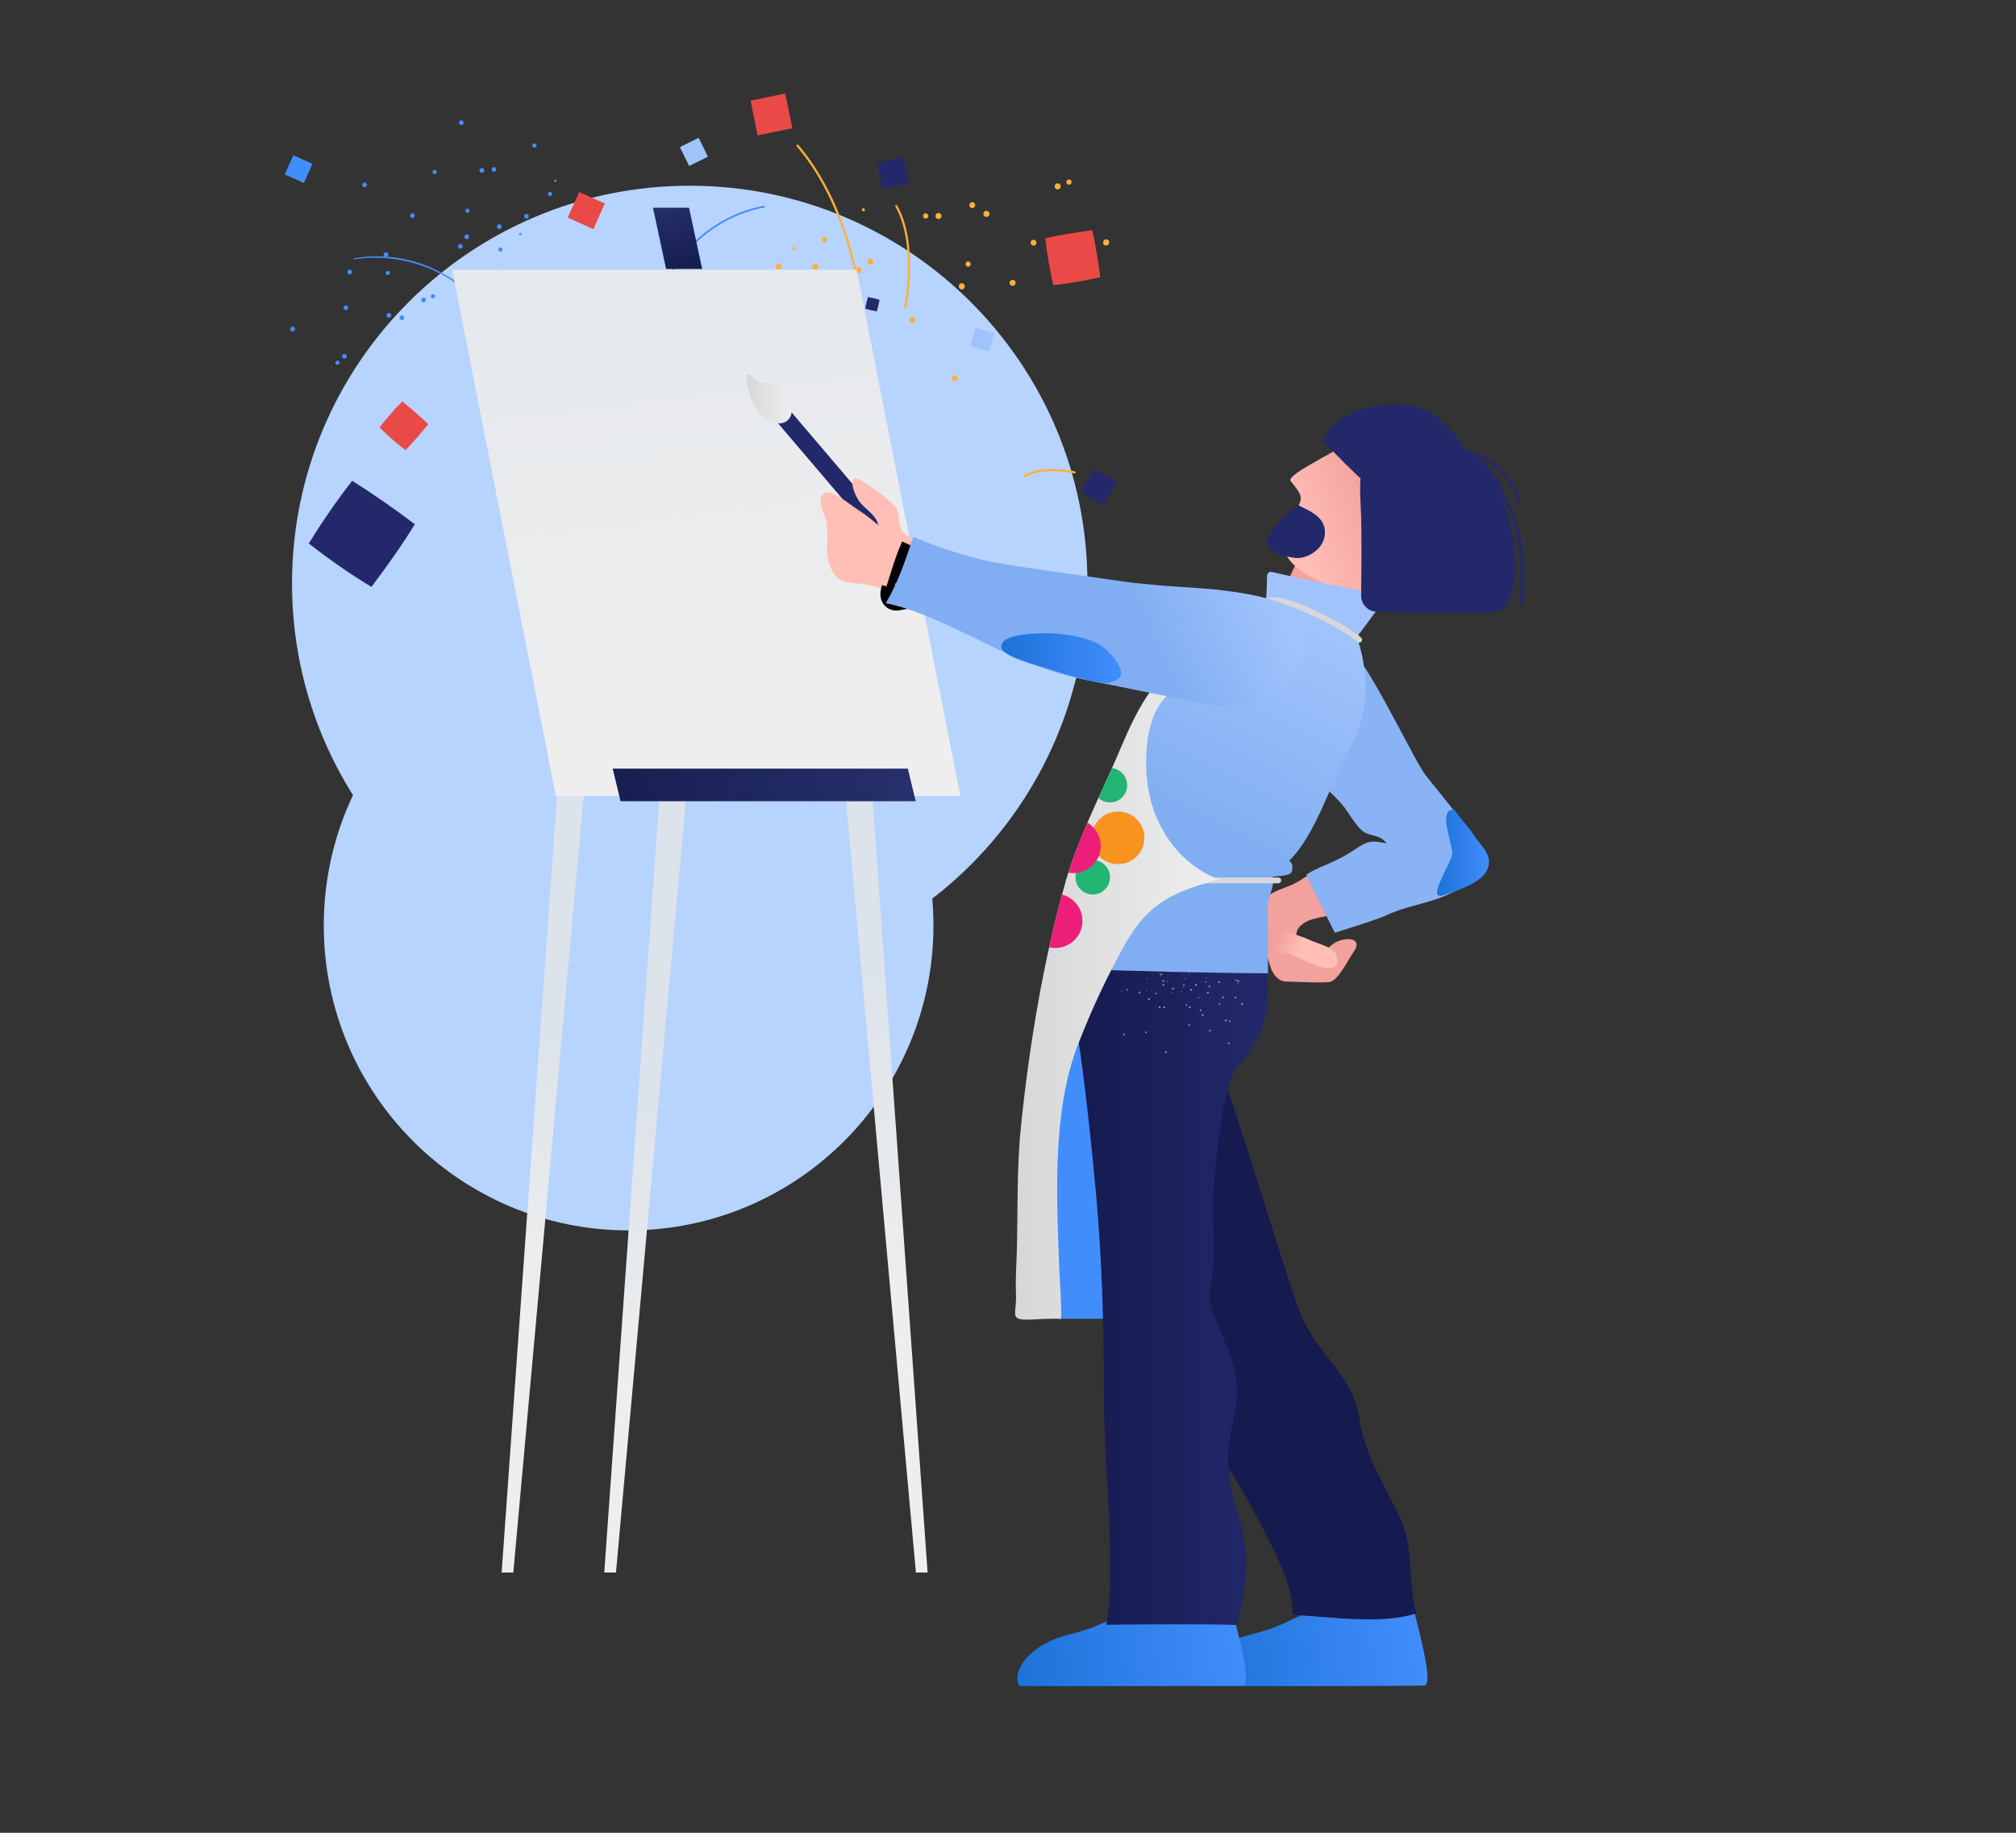 <svg fill="none" height="160" viewBox="0 0 176 160" width="176" xmlns="http://www.w3.org/2000/svg" xmlns:xlink="http://www.w3.org/1999/xlink"><rect x="0" y="0" width="176" height="160" fill="#333333" stroke="none"/><linearGradient id="a"><stop offset="0" stop-color="#eee"/><stop offset="1" stop-color="#dce3ea"/></linearGradient><linearGradient id="b" gradientUnits="userSpaceOnUse" x1="79.149" x2="76.061" xlink:href="#a" y1="114.223" y2="83.668"/><linearGradient id="c" gradientUnits="userSpaceOnUse" x1="55.178" x2="56.813" xlink:href="#a" y1="120.482" y2="96.11"/><linearGradient id="d" gradientUnits="userSpaceOnUse" x1="46.176" x2="48.065" xlink:href="#a" y1="112.561" y2="89.979"/><linearGradient id="e" gradientUnits="userSpaceOnUse" x1="63.53" x2="54.445" xlink:href="#a" y1="62.221" y2="-14.001"/><linearGradient id="f"><stop offset="0" stop-color="#28306d"/><stop offset=".51" stop-color="#1f275f"/><stop offset="1" stop-color="#171f51"/></linearGradient><linearGradient id="g" gradientUnits="userSpaceOnUse" x1="79.942" x2="53.487" xlink:href="#f" y1="68.522" y2="68.522"/><linearGradient id="h" gradientUnits="userSpaceOnUse" x1="58.375" x2="59.628" xlink:href="#f" y1="17.372" y2="22.912"/><linearGradient id="i"><stop offset="0" stop-color="#ffbeb6"/><stop offset="1" stop-color="#f2a19c"/></linearGradient><linearGradient id="j" gradientUnits="userSpaceOnUse" x1="113.682" x2="111.629" xlink:href="#i" y1="82.6" y2="81.766"/><linearGradient id="k"><stop offset="0" stop-color="#428dfc"/><stop offset="1" stop-color="#1d72d8"/></linearGradient><linearGradient id="l" gradientUnits="userSpaceOnUse" x1="124.273" x2="104.713" xlink:href="#k" y1="143.829" y2="146.962"/><linearGradient id="m" gradientUnits="userSpaceOnUse" x1="113.549" x2="120.757" xlink:href="#i" y1="47.348" y2="44.69"/><linearGradient id="n" gradientUnits="userSpaceOnUse" x1="108.421" x2="88.861" xlink:href="#k" y1="143.829" y2="146.962"/><linearGradient id="o" gradientUnits="userSpaceOnUse" x1="110.683" x2="93.633" y1="110.663" y2="110.663"><stop offset="0" stop-color="#23286b"/><stop offset="1" stop-color="#151a4f"/></linearGradient><linearGradient id="p"><stop offset="0" stop-color="#a1c3fc"/><stop offset="1" stop-color="#81aef2"/></linearGradient><linearGradient id="q" gradientUnits="userSpaceOnUse" x1="114.769" x2="105.677" xlink:href="#p" y1="54.849" y2="72.42"/><linearGradient id="r" gradientUnits="userSpaceOnUse" x1="129.996" x2="125.457" xlink:href="#k" y1="74.453" y2="74.453"/><linearGradient id="s"><stop offset="0" stop-color="#eee"/><stop offset="1" stop-color="#d6d7d8"/></linearGradient><linearGradient id="t" gradientUnits="userSpaceOnUse" x1="69.14" x2="65.172" xlink:href="#s" y1="34.799" y2="34.799"/><linearGradient id="u" gradientUnits="userSpaceOnUse" x1="106.391" x2="88.619" xlink:href="#s" y1="86.339" y2="86.339"/><linearGradient id="v" gradientUnits="userSpaceOnUse" x1="109.031" x2="98.733" xlink:href="#p" y1="47.59" y2="52.298"/><linearGradient id="w" gradientUnits="userSpaceOnUse" x1="97.867" x2="87.418" xlink:href="#k" y1="57.465" y2="57.465"/><clipPath id="x"><path d="m0 0h160v160h-160z" transform="matrix(-1 0 0 1 160 0)"/></clipPath><g clip-path="url(#x)"><path d="m60.214 85.653c-19.175 0-34.72-15.545-34.72-34.72s15.545-34.72 34.72-34.72 34.72 15.545 34.72 34.72-15.545 34.72-34.72 34.72z" fill="#b7d3ff"/><g fill="#fbb03b"><path d="m75.49 18.392c-.042.061-.127.076-.188.034-.061-.042-.076-.127-.033-.188.042-.061.127-.076.188-.034.061.042.077.127.034.188zm-11.796 7.316c.014.075-.036.148-.111.161-.068.015-.136-.029-.15-.097-.002-.005-.003-.012-.002-.018-.015-.072.031-.142.103-.158.075-.012.147.036.161.112zm5.737-4.089c.036.067.016.15-.046.194-.066.041-.153.02-.194-.046-.041-.065-.02-.153.046-.194.067-.035.15-.016.194.046zm14.13 11.239c.082.117.055.279-.062.363-.109.085-.266.066-.351-.042-.003-.004-.006-.007-.008-.011-.082-.117-.055-.279.062-.363.113-.084.275-.061.359.053zm-3.68-5.078c.082.119.052.281-.067.362-.116.081-.276.054-.358-.06-.085-.114-.061-.274.053-.359.121-.08.283-.055.372.058zm-3.691-5.083c.084.114.06.274-.054.357-.002.002-.005.003-.007.005-.109.085-.266.066-.351-.042-.003-.004-.006-.007-.008-.011-.081-.12-.055-.282.058-.372.117-.081.279-.053.363.063zm14.257-1.368c-.078.119-.238.152-.357.073-.119-.078-.152-.238-.073-.357.077-.117.233-.151.351-.077.119.079.154.239.079.361zm-5.352-3.283c-.078.119-.238.152-.357.073-.119-.078-.152-.238-.073-.357.077-.117.233-.151.351-.077.119.078.154.239.079.361zm-13.956 17.374c.03.14-.057.279-.197.311-.136.034-.273-.049-.307-.185-0-.001-0-.002-.001-.003-.04-.132.034-.27.165-.311.006-.002.012-.004.02-.006.141-.028.28.055.32.193zm-1.463-6.11c.029.141-.055.28-.193.32-.14.03-.279-.057-.311-.197-.033-.139.053-.278.191-.311.002-0.0.004-.001.005-.001.136-.034.273.049.307.184.001.003.001.004.001.005zm-1.459-6.101c.035.133-.043.269-.176.304-.004.001-.008.002-.012.003-.137.038-.279-.043-.317-.18-.001-.005-.002-.008-.004-.012-.032-.14.055-.281.195-.313.14-.033.28.055.312.195.001.002.001.003.001.004zm25.315-7.215c-.056.114-.194.162-.308.108-.114-.055-.163-.193-.107-.308.055-.115.193-.163.309-.108.114.056.162.193.107.308zm-17.687 15.441c.038.125-.028.256-.151.301-.117.041-.244-.02-.285-.137-.001-.004-.002-.006-.003-.01-.044-.12.018-.253.138-.295.002-0.0.003-.001.005-.001.119-.038.249.024.296.142zm-1.82-5.289c.039.12-.027.249-.146.289-.117.041-.244-.02-.285-.137-.001-.004-.002-.006-.003-.01-.044-.12.018-.253.137-.296.002-0.0.003-.001.005-.001.123-.035.252.033.292.155zm-1.819-5.31c.044.12-.018.253-.137.296-.002.001-.003.001-.005.001-.112.044-.239-.013-.282-.125-.003-.007-.005-.014-.007-.021-.044-.12.018-.252.137-.296.002-0.0.003-.001.005-.001.12-.035.247.029.289.146zm12.492 2.065c.081.098.07.244-.027.327-.095.084-.239.076-.323-.018-.083-.097-.077-.242.015-.332.099-.085.248-.074.336.023zm-3.715-4.198c.084.089.081.23-.008.314-.003.003-.007.006-.01.009-.095.084-.239.076-.323-.018-.083-.097-.077-.242.015-.332.097-.082.243-.07.326.026zm-16.469 11.51c-.005.121-.107.215-.228.211-.005-.001-.01 0-.014-.001-.127-.004-.227-.111-.223-.238 0-.003 0-.006.001-.008.013-.127.123-.221.251-.214.126.006.221.114.214.24-.001.003-.002.006-.002.01zm.352-5.599c-.009.128-.118.227-.247.222-.129-.011-.225-.125-.213-.254.01-.123.115-.216.238-.214.126.003.226.107.223.233 0.0.004-0.0.009-.001.013zm31.909-3.633c.092.116.078.283-.033.382-.112.097-.28.086-.377-.024-.094-.115-.079-.284.033-.381.111-.097.28-.086.377.024zm-4.237-4.889c.097.111.086.28-.025.377s-.28.086-.377-.024c-.097-.111-.086-.28.025-.377.111-.098.28-.086.377.024zm-21.563 13.685c-.015.149-.144.261-.294.253-.148-.015-.256-.149-.24-.297.015-.143.141-.249.284-.241.146.013.256.138.25.285zm.469-6.454c-.014.146-.139.256-.285.25-.148-.01-.259-.137-.249-.285.01-.148.138-.26.285-.25.146.012.257.139.249.285zm12.778 1.592c.039.141-.036.289-.173.342-.141.041-.289-.037-.334-.177-.049-.137.022-.287.16-.336.002-.001.004-.001.005-.002.142-.048.294.03.341.173 0 0-0-.001 0 0zm-2.039-6.147c.046.142-.031.295-.172.342 0 0 0 0-.001 0-.137.045-.285-.03-.329-.168-.046-.139.028-.29.167-.337.137-.048.286.025.335.162zm6.469 5.835c.048.138-.026.289-.165.338-.139.049-.289-.025-.338-.164-.046-.135.022-.282.155-.334.141-.051.296.021.347.16zm-2.281-6.028c.051.14-.021.295-.161.346-.136.048-.287-.019-.343-.152-.049-.141.02-.296.157-.355.141-.048.293.024.347.161zm-11.163 5.019c-.008.148-.134.263-.282.258-.145-.006-.26-.128-.254-.273-.001-.144.114-.262.258-.263.004-0.0.008-0.0.012.001.148 0 .267.12.266.269.001.003.001.005 0.0.008z"/><path d="m78.955 26.904c.013.013.029.022.048.026.051.011.101-.022.112-.073.012-.055 1.133-5.506-.781-8.91-.025-.045-.083-.062-.128-.036-.045.026-.062.083-.036.128 1.88 3.343.772 8.725.761 8.779-.007.033.003.064.025.086z"/><path d="m75.151 27.052c.019.019.046.03.074.028.052-.004.091-.049.087-.101-.006-.084-.659-8.51-5.615-14.331-.035-.038-.093-.044-.133-.011-.04.034-.044.093-.011.133 4.915 5.773 5.565 14.139 5.571 14.223.002.023.011.044.026.059z"/><path d="m89.339 41.645c.029.03.077.038.115.015 1.613-.938 4.31-.337 4.337-.33.051.012.101-.02.113-.071.012-.051-.02-.101-.071-.113-.113-.026-2.796-.624-4.474.351-.045.026-.06.084-.034.129.004.006.009.013.014.018z"/></g><path d="m77.068 16.47-.463-2.266 2.266-.465.463 2.266z" fill="#23286b"/><path d="m96.4 44.08-2.041-1.087 1.089-2.042 2.041 1.087z" fill="#23286b"/><path d="m66.142 11.816-.619-3.03 3.031-.622.619 3.03z" fill="#e94a47"/><path d="m54.879 107.413c-14.698 0-26.613-11.915-26.613-26.613 0-14.698 11.915-26.613 26.613-26.613 14.698 0 26.613 11.915 26.613 26.613 0 14.698-11.915 26.613-26.613 26.613z" fill="#b7d3ff"/><path d="m41.843 24.66c.013-.058.071-.093.129-.08.058.013.093.072.079.129-.013.058-.071.093-.129.08-.058-.013-.093-.071-.079-.13zm6.549-8.817c-.032-.051-.016-.12.035-.151.046-.031.108-.018.139.028.003.004.005.008.007.013.032.049.018.114-.03.146-.051.031-.119.016-.151-.035zm-3.03 4.68c-.045-.039-.055-.106-.022-.156.036-.049.106-.059.156-.022.049.036.059.107.022.156-.039.045-.106.055-.156.022zm-13.647-4.207c-.094-.063-.121-.19-.06-.286.055-.095.176-.126.27-.071.003.002.006.004.009.006.094.063.121.19.06.286-.059.095-.184.124-.279.065zm4.178 2.684c-.095-.064-.12-.192-.056-.287.062-.093.187-.12.281-.059.095.059.124.185.065.281-.066.095-.192.123-.29.065zm4.188 2.684c-.095-.06-.123-.185-.064-.28.001-.002.003-.004.004-.006.055-.095.176-.126.27-.071.003.002.006.004.009.006.094.065.122.192.065.291-.063.093-.189.12-.285.059zm-10.083 5.138c.023-.11.131-.181.241-.157.11.023.181.132.157.242-.023.108-.127.178-.235.159-.11-.024-.182-.132-.163-.244zm4.886.874c.023-.11.131-.181.241-.157.11.023.181.132.157.242-.023.108-.127.178-.235.159-.11-.023-.182-.132-.163-.244zm5.219-16.868c-.063-.095-.039-.223.055-.287.09-.065.215-.043.28.048.001.001.001.001.001.002.068.086.053.209-.031.278-.004.003-.008.006-.013.01-.096.061-.222.04-.291-.05zm2.848 4.088c-.062-.096-.04-.222.049-.292.094-.063.222-.038.286.055.064.093.042.221-.051.285-.001.001-.003.002-.003.002-.09.065-.215.043-.279-.047-.001-.002-.002-.002-.002-.003zm2.842 4.081c-.064-.088-.047-.211.041-.276.003-.002.005-.004.008-.005.09-.068.217-.049.285.041.002.003.004.005.006.008.065.094.041.223-.052.287-.094.065-.222.041-.286-.053-.001-.001-.002-.002-.002-.003zm-16.515 12.656c.008-.1.095-.175.196-.169.1.008.175.096.168.197-.007.101-.095.176-.196.169-.1-.009-.175-.096-.168-.197zm8.522-16.521c-.064-.081-.053-.198.024-.266.074-.064.185-.056.249.018.002.003.003.004.005.006.067.076.06.192-.016.258-.001.001-.002.001-.003.002-.077.062-.19.055-.259-.019zm2.872 3.378c-.064-.077-.053-.192.023-.256.074-.064.185-.056.249.018.002.003.003.004.005.006.067.076.06.192-.015.259-.001.001-.002.001-.003.002-.08.061-.195.049-.259-.03zm2.877 3.394c-.067-.076-.06-.192.015-.259.001-.001.002-.001.003-.002.07-.065.179-.06.244.011.004.004.008.009.011.014.067.076.06.192-.015.259-.001.001-.002.001-.003.002-.078.061-.19.051-.255-.024zm-9.781 2.092c-.088-.049-.122-.16-.075-.25.045-.09.154-.126.243-.08.089.048.127.157.085.249-.048.092-.161.127-.254.081zm3.948 2.024c-.088-.041-.126-.146-.085-.234.002-.003.003-.006.004-.01.045-.09.154-.125.243-.08.089.048.127.157.085.249-.048.089-.158.122-.247.075zm8.767-13.266c-.031-.091.016-.19.106-.222.004-.001.007-.003.01-.003.095-.034.199.016.233.112.001.002.002.004.002.006.027.097-.027.199-.122.231-.094.031-.196-.021-.227-.115-0-.003-.001-.005-.002-.008zm1.366 4.235c-.031-.097.021-.202.117-.235.098-.029.202.027.231.126.028.094-.022.193-.113.227-.093.034-.197-.014-.231-.107-.001-.003-.002-.007-.003-.01zm-22.401 11.921c-.101-.059-.139-.186-.086-.291.054-.104.181-.145.284-.091.102.058.141.187.086.291-.054.103-.181.144-.284.091zm4.533 2.383c-.104-.054-.144-.182-.091-.286s.181-.144.284-.091c.104.054.144.182.091.286-.054.104-.181.144-.284.091zm11.88-16.347c-.032-.115.03-.234.143-.272.114-.032.231.036.262.15.03.11-.031.225-.139.26-.111.032-.228-.028-.266-.138zm1.528 4.901c-.033-.112.028-.229.137-.267.112-.035.231.026.266.138.035.112-.026.232-.137.267-.111.033-.229-.028-.266-.138zm-9.854 2.524c-.07-.093-.057-.224.028-.303.092-.071.223-.056.296.034.075.087.067.219-.02.295-.001.001-.003.002-.004.003-.09.076-.224.063-.301-.029 0 0 0.0.001 0 0zm3.282 3.948c-.075-.092-.063-.227.027-.302 0 0 0 0 .001-0.0.087-.073.218-.06.29.028.074.089.063.222-.025.297-.087.075-.218.064-.293-.022zm-6.447-2.435c-.075-.088-.065-.221.023-.297.088-.076.22-.065.296.023.073.086.066.215-.017.292-.089.079-.224.07-.302-.018zm3.425 3.79c-.078-.089-.07-.224.018-.302.086-.075.216-.069.296.013.077.09.071.225-.012.307-.09.076-.222.068-.302-.018zm6.749-6.938c-.037-.112.022-.233.132-.272.109-.038.228.019.266.128.043.106-.008.226-.113.269-.003.001-.005.002-.009.003-.109.043-.231-.011-.274-.121-.001-.002-.002-.004-.003-.006z" fill="#428dfc"/><path d="m27.277 14.304-1.667-.754-.748 1.673 1.667.754z" fill="#428dfc"/><path d="m60.996 12.034-1.64.808.807 1.648 1.64-.808z" fill="#a1c3fc"/><path d="m52.799 17.766-2.229-1.008-1.001 2.238 2.229 1.008z" fill="#e94a47"/><path d="m58.221 24.643c.024-.004.045-.018.057-.042 1.58-3.345 4.815-5.831 8.443-6.488.041-.007.067-.046.06-.087-.007-.041-.05-.066-.087-.06-3.675.666-6.951 3.184-8.551 6.571-.018.037-.002.082.035.1.014.006.029.008.043.006z" fill="#428dfc"/><path d="m59.467 31.711c.015-.002.029-.009.04-.019 2.037-1.931 5.188-2.618 7.842-1.709.039.013.081-.007.095-.047.013-.039-.008-.082-.046-.095-2.705-.926-5.916-.226-7.992 1.742-.03.028-.031.076-.003.106.017.019.042.026.065.023z" fill="#428dfc"/><path d="m40.574 25.352c.017-.003.034-.011.046-.025.027-.031.023-.079-.008-.105-2.638-2.277-6.257-3.28-9.681-2.678-.04.007-.072.016-.065.057.007.04.04.037.08.031.001-0.0.001-0.0.002-0 3.393-.501 6.958.426 9.563 2.674.017.015.043.05.064.047z" fill="#428dfc"/><path d="m73.863 69.946 6.096 67.334h1.022l-4.79-67.334z" fill="url(#b)"/><path d="m52.753 137.28h1.022l6.096-67.334h-2.327z" fill="url(#c)"/><path d="m43.794 137.28h1.019l6.144-67.811-2.336.014z" fill="url(#d)"/><path d="m48.525 69.481h35.315l-9.058-45.938h-35.315z" fill="url(#e)"/><path d="m54.175 69.945h25.767l-.687-2.846h-25.767z" fill="url(#g)"/><path d="m58.151 23.479h3.149l-1.145-5.346h-3.15z" fill="url(#h)"/><path d="m115.58 75.95c-.591-.21-2.155 1.041-2.795 1.297-.934.373-2.121.725-2.723 1.553-.779 1.072-.269 2.076.155 3.191.39 1.024.35 1.421.708 2.449.217.622.666 1.241 1.346 1.246.482.004 3.467.162 3.887.022.741-.247 1.531-1.909 2-2.577.927-1.321-.723-1.349-1.602-.841-.567.328-1.07 1.039-1.651 1.238-.569.194-.881.024-1.483-.007-.149-.598-.306-1.421-.238-2.043.074-.667.871-1.092 1.484-1.254 1.306-.345 2.702-.468 4.031-.648-.249-.662-1.341-1.362-1.807-1.915-.509-.605-.93-1.297-1.473-1.888.079.151.094.02.161.176z" fill="#f2a19c"/><path d="m111.903 80.55c.358 1.009 1.525 1.06 2.345 1.464.859.424 2.261.638 2.457 1.484.369 1.599-1.448.91-2.091.667-.882-.334-1.681-.872-2.604-.989-.791-.101-1.365-.592-1.37-1.404-.004-.599.568-1.135 1.263-1.221z" fill="url(#j)"/><path d="m123.475 140.731c.51 2.063 1.635 6.222.9 6.414-1.713.061-16.324.061-19.513.048-.3-.481-.231-.9-.063-1.372.456-1.279 2.007-2.332 3.3-2.792 1.292-.46 2.113-.537 3.376-1.053 1.442-.59 2.319-1.213 3.91-1.452.643-.097 2.216-.066 2.886-.035 1.735.081 3.469.162 5.204.242z" fill="url(#l)"/><path d="m77.87 48.218c.174 0 .349-.059.491-.181.319-.271.358-.75.086-1.069l-9.613-11.288c-.272-.319-.751-.357-1.07-.086-.319.271-.358.75-.086 1.069l9.613 11.288c.15.176.364.267.579.267z" fill="#23286b"/><path d="m80.736 47.628c-.533-.418-1.675-.74-2.011-1.343-.347-.623-.15-1.279-.434-1.858-.28-.57-3.404-2.968-3.735-2.634-.409.413.192 1.609.449 1.96.508.694 1.317 1.083 1.6 1.853.301.82.004 1.232.671 1.931.71.745 1.831 1.56 2.702 2.111.123.078.293.315.403.415.157-.535.754-2.121.356-2.434z" fill="#ffbeb6"/><path d="m75.056 44.611c-.501-.311-2.258-1.748-2.876-1.616-1.088.233-.224 1.819-.09 2.334.377 1.447-.182 2.717.382 4.127.691 1.728 1.757 1.278 3.393 1.619.862.179 2.206.691 2.966 1.167.87.546 1.531 1.245 2.505 1.674-.243-1.56.491-2.975 1.056-4.437-.648-.427-1.497-.629-2.213-.985-.464-.231-.965-.651-1.423-.747-.005.092-2.164-2.182-3.7-3.136z" fill="#ffbeb6"/><path d="m120.637 49.837c-.401 1.991-2.684 3.618-3.268 5.565-1.272.115-4.934-.201-5.395-1.43-.271-.722.133-1.934.294-2.606.343-1.435 1.395-2.856 1.649-4.215.793.516 2.075.571 2.994.842.543.16.69.322 1.165.594.666.382 1.877 1.032 2.561 1.25z" fill="#f2a19c"/><path d="m128.744 43.275c-1.049-1.823-5.296-8.391-8.6-6.082-2.72 1.901-7.926 4.194-7.465 4.804 1.187 1.457 1.072 1.455.234 3.012-.671 1.248-1.319 2.238-.572 3.527 1.058 1.825 4.36 2.949 6.32 3.358 5.062 1.056 9.908-2.519 10.122-7.75-.127-.19.213-.951-.039-.87z" fill="url(#m)"/><path d="m113.33 44.1c.956.495 2.448.996 2.336 2.542-.096 1.321-1.606 2.207-2.636 2.062-4.205-.589-2.004-2.752.3-4.604z" fill="#23286b"/><path d="m126.446 37.62c-1.739-3.561-9.402-2.85-10.95.835 2.638 2.919 4.949 4.747 8.3 7.983.611-1.247 3.022-8.618 2.65-8.818z" fill="#23286b"/><path d="m132.82 52.763c.069 0 .125-.056.126-.125.003-.268.015-.563.027-.882.095-2.469.239-6.199-2.622-10.449-.676-1.004-2.181-2.174-3.184-2.238-.069-.003-.13.048-.135.118-.004.07.049.13.118.134.837.053 2.291 1.087 2.991 2.127 2.816 4.181 2.673 7.862 2.579 10.298-.012.322-.023.619-.027.889-.001.07.055.127.125.128z" fill="#23286b"/><path d="m132.604 43.931c.005 0 .01-0.0.015-.001.069-.008.119-.071.111-.141-.152-1.257-1.583-2.797-2.318-3.436-1.042-.904-2.252-1.029-3.404-1.029-.07 0-.127.057-.127.126 0 .07.057.126.127.126 1.103 0 2.259.117 3.238.967.71.617 2.09 2.095 2.232 3.276.008.064.062.111.126.111z" fill="#23286b"/><path d="m107.623 140.731c.511 2.063 1.636 6.222.9 6.414-1.712.061-16.323.061-19.512.048-.3-.481-.231-.9-.064-1.372.456-1.279 2.007-2.332 3.3-2.792 1.292-.46 2.113-.537 3.376-1.053 1.442-.59 2.32-1.213 3.91-1.452.643-.097 2.216-.066 2.885-.035 1.735.081 3.47.162 5.204.242z" fill="url(#n)"/><path d="m90.99 88.618h10.26v26.507h-10.26z" fill="#428dfc"/><path d="m106.278 93.112c.589-.216 6.229 19.459 7.479 22.099 1.516 3.202 4.32 4.896 4.913 8.603.552 3.446 2.116 5.595 3.573 8.708 1.249 2.669.601 5.557 1.398 8.319-2.918 1.002-7.569.3-10.791.137.141-2.703-1.967-6.251-3.167-8.633-1.605-3.186-3.738-6.06-5.695-9.047-1.07-1.632-2.754-3.228-3.552-4.914-.893-1.888-.884-4.662-1.048-6.72-.219-2.74.115-5.48-.049-8.253-.144-2.435-.669-4.921-1.012-7.339-.3-2.113-1.817-6.08.265-7.171 2.049-1.073 6.053-.654 8.327-.534-.401 1.565-.68 3-.668 4.621-.222.047.023.442.027.124z" fill="#151a4f"/><path d="m94.955 79.504c-1.849 2.325-1.349 7.635-.924 10.466.692 4.612 1.206 9.419 1.641 14.099.528 5.69.698 11.577.698 17.315 0 5.161.565 10.307.539 15.384-.007 1.378-.023 3.764-.34 5.069 1.961-.026 9.509-.078 11.45.025.805-3.319 1.169-6.069.154-9.34-.994-3.205-1.282-5.326-.477-8.66.93-3.852-.431-5.747-1.774-9.181-.605-1.546-.149-2.521.004-4.069.196-1.981-.11-4.024-.004-6.013.161-3.013.784-9.713 1.965-11.229 1.119-1.438 2.641-3.087 2.782-6.234.043-.962.014-4.949-.59-5.812-.834-1.193-4.381 1.117-5.621 1.017-2.783-.223-6.717-3.611-9.361-2.703-.206.097-.213-.295-.143-.134z" fill="url(#o)"/><path d="m117.501 56.557c1.127-.456 5.895 9.743 6.932 11.087 1.331 1.726 4.763 5.601 5.273 7.641.272 1.088-1.797 2.176-3.642 2.959-1.49.632-3.455.912-4.928 1.615-.958.457-4.603 1.564-4.603 1.564s-2.19-4.295-2.489-5.07c1.095-.714 2.265-.964 3.696-1.851 1.552-.962 1.578-1.236 3.317-.876-.632-.844-1.427-.561-2.078-1.064-.661-.51-1.216-1.613-1.765-2.271-1.161-1.392-2.654-2.343-3.887-3.712-3.609-4.004.088-7.614 2.234-9.349-.159-.308 1.012-.421 1.94-.674z" fill="#89b3f4"/><path d="m121.118 51.952c-2.326-.372-6.091-1.103-10.079-2.02-.212-.049-.417.111-.421.329-.018.883-.032 1.374-.094 2.123-.036.443-.672.682-1.245.914-1.804.733-3.45 1.398-4.909 2.981-2.667 2.894-4.593 4.504-6.012 8.203-1.175 3.063-1.758 6.265-2.689 9.367-.517 1.724-.938 3.432-1.376 5.165-.263 1.041-1.303 3.602-.973 4.568.012.036-.107.973-.111.988 5.909.208 12.15.376 17.485.395.003-1.472.019-4.718-.023-5.495-.07-1.302.676-1.875.401-2.913.595-.149 1.665.004 1.738-.601.04-.335.057-.581-.26-.816 2.314-2.261 3.61-6.772 5.177-9.603.829-1.496 1.358-3.016 1.464-4.757.103-1.678-.192-3.828-.762-5.149.674-.843 2.903-3.923 2.688-3.679z" fill="url(#q)"/><path d="m79.84 47.765c-.613 1.359-1.031 2.904-1.493 4.347-.311.058-.382-.159-.213-.653" stroke="#000" stroke-miterlimit="10" stroke-width="2.37"/><path d="m98.898 58.846c-.776-1.517-1.671-3.537-3.188-4.375-1.73 1.164-5.864.781-6.766 2.102" stroke="#000" stroke-miterlimit="10" stroke-width="2.37"/><path d="m104.452 56.472.141-.079c.743-.417 1.453-.978 2.14-1.519 1.417-1.118 2.883-2.273 4.694-2.211 1.484.052 6.256 2.516 7.05 3.36.095.102.255.107.357.011.102-.096.107-.256.011-.357-.853-.908-5.791-3.462-7.4-3.519-1.999-.07-3.537 1.144-5.026 2.319-.53.418-1.038.819-1.56 1.162-.072-.068-.181-.089-.277-.046-.191.086-.413.213-.436.438-.008.077.004.224.175.347z" fill="#d6d7d8"/><path d="m126.057 37.043c1.052.65 1.853 2.402 1.853 2.402s1.2.834 1.503 1.051c1.616 1.154 2.064 3.916 2.541 5.818.361 1.436.506 3.951.024 5.443-.552 1.713-.865 1.624-2.525 1.729-1.989.125-6.882-.009-9.277-.086-.757-.025-1.354-.649-1.345-1.406.022-1.837.05-5.091-.002-6.921-.068-2.418-.557-5.224 1.779-6.568.903-.52 1.809-1.145 2.843-1.261.686-.076 2.689-.247 2.606-.2z" fill="#23286b"/><path d="m126.985 70.715c-1.577-.303-.093 3.184-.205 3.869-.137.834-2.261 4.019-.83 3.584 1.761-.535 3.273-1.212 3.758-2.013.833-1.378-.334-2.157-1.054-3.275-.465-.721-1.116-1.349-1.669-2.165z" fill="url(#r)"/><path d="m104.684 77.112h6.915c.139 0 .253-.113.253-.253s-.114-.253-.253-.253h-6.915c-.14 0-.253.113-.253.253s.113.253.253.253z" fill="#d6d7d8"/><path d="m66.122 35.84c-.772-1.002-1.577-4.448-.211-2.725.513.647 1.812-.1 2.583.901s.866 2.222.211 2.725c-.655.504-1.812.1-2.583-.901z" fill="url(#t)"/><path d="m102.284 86.69c-.022.009-.047-.003-.055-.024-.008-.022.003-.046.024-.055.022-.009.046.003.055.024.008.022-.003.046-.024.055zm-.367-.967c-.023.008-.047-.003-.058-.025-.007-.022.005-.046.027-.054.02-.009.044-.001.053.019.001.001.002.003.002.005.008.022-.002.046-.024.055zm-3.963.814c-.009.022-.035.032-.057.022-.02-.008-.03-.031-.022-.051.001-.002.001-.004.003-.005.009-.021.033-.032.054-.023.022.01.032.035.022.057zm5.872-1.473c-.016.016-.042.015-.058-.001-.016-.017-.015-.043.001-.059.017-.016.043-.015.059.001.016.015.016.04.002.056-.002.001-.002.002-.004.003zm-3.674 1.409c-.002.024-.022.042-.045.042-.024-.001-.043-.021-.042-.046 0-.024.021-.043.045-.042.024.003.042.022.042.046zm.031-1.034c-.001.023-.022.041-.045.039-.023.001-.042-.016-.043-.039 0-.001 0-.002 0-.004.002-.024.022-.042.046-.042.023.002.041.022.042.045zm7.727 1.692c-.03.033-.081.035-.114.006 0-.001-.001-.001-.002-.002-.032-.03-.034-.08-.004-.112v-0c.03-.033.08-.035.113-.006.001.001.002.001.002.002.033.029.035.08.005.112zm-1.437-1.334c-.03.033-.082.035-.115.005-.034-.031-.036-.082-.005-.116 0 0 0-.001.001-.001.03-.032.08-.034.112-.005v0c.033.032.036.082.007.117zm-4.607 6.055c.001.045-.034.082-.079.084-.043.003-.08-.029-.083-.072 0-.002-.001-.003-.001-.004 0-.045.035-.082.079-.084.045-.002.082.032.084.076zm-.148-3.922c.002.044-.032.081-.076.083 0 0-.002 0-.003 0-.043.003-.08-.029-.083-.072 0-.002-.001-.003-.001-.004 0-.045.035-.083.08-.087.045-0.0.082.035.083.08zm-.072-1.96c.001.045-.035.082-.079.084-.045.002-.083-.034-.084-.079-.002-.044.032-.082.076-.084.045-.003.084.031.087.076zm4.007 4.086c-.041.017-.088-.002-.105-.043-.017-.041.002-.088.043-.105.04-.017.087.001.104.041.018.041-.001.089-.042.107zm-.817-1.784c-.041.018-.088-.002-.106-.043-.017-.041.002-.088.043-.105.041-.017.087.001.105.041.017.041-.002.088-.042.107zm-.819-1.782c-.042.018-.09-.002-.108-.044-.017-.04 0-.087.04-.106.041-.02.09-.003.11.038s.003.09-.038.11c-.001.001-.003.002-.004.002zm-5.817 3.865c-.016.042-.063.063-.105.046-.041-.015-.062-.06-.048-.101 0 0 0-.001 0-.001.012-.041.056-.064.097-.052.002.001.004.001.006.002.041.017.062.063.05.106zm1.361-3.68c-.014.04-.058.062-.099.049-.001-0-.002-.001-.004-.002-.042-.014-.065-.06-.051-.102.001-.002.001-.003.001-.004.016-.042.063-.063.105-.047.042.016.063.063.047.105 0 .001-0.0.001-0.0.001zm7.818 2.533c-.034.02-.078.008-.098-.026s-.009-.078.025-.099c.035-.021.079-.009.099.026.02.034.009.078-.026.099zm-.878-1.515c-.035.02-.079.008-.099-.026-.021-.034-.011-.078.023-.1.033-.021.078-.011.099.023.001.001.002.003.002.004.021.033.01.077-.023.097 0 .001-.001.001-.002.002zm-.848-1.557c-.004.018-.015.033-.031.042-.035.02-.079.008-.099-.026-.021-.035-.009-.08.026-.101v-0c.021-.012.047-.013.069-.003l.003.001c.012.005.022.015.027.028.012.018.014.041.005.06zm-5.541 4.004c-.012.039-.052.061-.092.052-.037-.01-.059-.048-.05-.085 0-.001.001-.002.001-.003.009-.039.048-.062.087-.053 0 0 .001 0.0.001 0.0.038.011.061.05.053.089zm.896-3.386c-.009.039-.048.062-.087.053 0 0-.001-0-.002-.001-.036-.008-.059-.045-.051-.081 0-.002.001-.004.002-.006.009-.039.048-.062.087-.053.001 0.0.001 0.0.002.001.037.012.059.05.049.088zm.449-1.69c-.011.039-.052.061-.091.049-.037-.011-.059-.05-.049-.088.011-.038.049-.061.088-.053.039.012.062.052.052.092zm2.432 4.401c.004.04-.024.075-.064.08-.039.005-.075-.022-.08-.061-.005-.04.022-.076.061-.084.04-.004.078.024.083.065zm-.234-1.737c.006.038-.019.074-.057.08-.001 0-.003 0-.004.001-.039.005-.075-.022-.08-.061-.005-.04.022-.076.061-.084.039-.004.075.024.08.064zm-.232-1.736c.005.039-.023.075-.062.08-.038.005-.074-.022-.08-.06-.005-.039.021-.076.061-.082.039-.006.075.021.081.06zm-4.975.466c-.025.032-.07.038-.103.015-.031-.025-.036-.071-.011-.103.024-.03.068-.036.099-.014.032.023.04.067.017.099-.001.001-.002.003-.003.003zm4.855-.231c-.001.023-.022.041-.045.039-.023-.001-.041-.022-.039-.045.001-.023.021-.041.045-.039.023.001.041.022.039.045zm.071-1.031c-.003.024-.024.041-.048.039-.023-.001-.041-.022-.039-.045 0-.022.019-.04.042-.039.001 0 .002 0 .003 0.0.024.001.043.021.042.044zm1.96.24c-.022.006-.045-.006-.054-.027-.008-.021.003-.046.025-.054.001-.001.002-.001.002-.001.021-.008.045.002.053.023.001.002.001.003.002.004.006.022-.006.047-.028.054zm-3.92-.257c-.01.021-.036.03-.057.02-.021-.01-.029-.035-.019-.057.008-.021.031-.03.051-.022.002.001.004.002.005.003.021.009.03.034.02.055zm6.696.735c-.022.013-.051.006-.064-.016 0-0 0-.001 0-.001-.015-.022-.008-.051.014-.066.001-.001.002-.001.003-.002.022-.013.051-.006.064.016 0 0.0.001.001.001.001.013.024.005.053-.018.068zm-4.888.682c-.005.025-.029.04-.053.035-.002-0-.004-.001-.006-.002-.025-.007-.04-.033-.034-.059.008-.025.033-.041.06-.037.026.008.041.035.033.062 0-.001 0-.001 0 0zm.293-1.143c-.007.026-.035.041-.061.034-.026-.007-.041-.033-.034-.059.008-.025.033-.041.059-.037.026.008.042.035.036.062zm2.138.682c-.006.004-.013.007-.019.008-.026.004-.051-.014-.055-.04 0-.001 0-.001 0-.002-.003-.026.013-.05.039-.055l.003.001c.026-.004.05.014.054.04v.002c.003.019-.006.037-.022.046zm-4.367-1.087c-.016.021-.046.026-.068.01 0-.001-.001-.001-.001-.001-.021-.016-.025-.045-.009-.067.014-.021.042-.028.064-.014.001.001.002.001.003.002.022.016.027.047.011.07zm6.069 6.02c.003.046-.029.087-.075.093-.046.006-.088-.026-.094-.072-.004-.046.029-.088.075-.093.046-.006.088.026.094.072zm-.25-2.008c.006.046-.026.087-.072.094-.045.006-.087-.026-.093-.072-.006-.046.026-.087.071-.094.046-.006.088.026.094.072zm-.247-2.007c.004.046-.029.088-.075.093-.046.004-.086-.03-.09-.075-.004-.045.03-.086.075-.09.044-.005.085.028.09.072zm-6.479.213c-.029.036-.081.043-.118.015-.037-.028-.043-.081-.015-.117.028-.037.081-.043.117-.015.036.029.043.08.016.117zm1.242-1.595c-.029.036-.081.043-.118.015-.036-.03-.042-.083-.014-.12.03-.036.083-.04.119-.011.034.029.039.08.013.116zm2.333 2.281c-.012.045-.059.071-.104.059-.043-.012-.068-.058-.056-.101.011-.044.057-.071.101-.06s.071.056.059.101zm.538-1.949c-.011.044-.056.07-.1.06 0 0-.001-0-.001-.001-.045-.011-.073-.057-.062-.102.011-.045.057-.073.102-.062s.073.057.062.102c0 .001 0 .002-.001.003zm.582 2.628c-.011.045-.057.073-.102.062-.044-.011-.071-.055-.062-.099.012-.045.056-.073.102-.065.045.012.072.057.062.102zm.455-1.963c-.011.045-.057.073-.102.062-.044-.01-.073-.055-.062-.099.01-.044.054-.073.099-.063.044.011.073.054.065.1zm2.983.952c.007.045-.024.087-.069.094 0 0 0 0 0 0-.046.008-.089-.021-.097-.067-.007-.046.024-.089.069-.097.046-.006.088.025.097.07zm-.332-1.989c.008.045-.022.088-.067.097-.045.009-.088-.022-.097-.067 0-.001 0-.001 0-.002-.006-.045.024-.088.07-.097.044-.007.086.024.094.069-.001.001-.001.001 0 .001zm-6.873 2.361c-.027.037-.08.045-.117.018-.037-.027-.046-.078-.019-.115.025-.038.075-.048.113-.024.001.001.002.001.003.002.038.026.048.078.022.116 0 .001-.001.002-.002.002zm1.171-1.64c-.028.037-.081.045-.118.018-.037-.027-.045-.078-.018-.115.024-.038.075-.048.112-.024.001.001.002.001.003.002.039.026.048.078.022.116 0 .001-.001.002-.001.002zm2.212.763c-.015.031-.053.045-.084.03-.031-.015-.044-.051-.031-.082.013-.03.048-.045.079-.033.002.001.004.002.006.003.03.015.043.051.03.082zm.642-1.374c-.015.032-.053.045-.085.03-.031-.015-.044-.053-.029-.085.014-.031.051-.045.082-.031.001 0.0.002.001.002.001.031.016.044.053.03.085zm2.58 1.327c-.003.034-.032.061-.066.059-.034-.004-.06-.032-.06-.066.002-.034.031-.061.066-.059.034.001.06.028.06.061zm.069-1.519c-.002.035-.031.062-.066.062-.035-.002-.061-.031-.06-.065 0 0 0 0 0-.001.001-.034.028-.06.061-.06 0 0 .002 0.0.003 0.0.034 0.0.062.028.062.063.001 0 0 .001 0 .001z" fill="#fff" opacity=".51"/><path d="m101.856 60.771c-2.034 1.907-2.051 6.328-1.46 8.837.744 3.155 2.866 5.973 5.995 7.154-3.764 1.079-6.03 1.9-8.113 5.57-1.593 2.808-2.98 5.803-4.162 8.841-2.279 5.857-1.877 13.363-1.636 19.622.062 1.624.212 2.891.154 4.35-.623-.095-2.2.051-2.898.059-1.637.018-.972-.497-1.038-2.176-.054-1.384.025-2.201.067-3.656.103-3.587-.011-7.325.354-10.918.722-7.104 1.966-14.639 3.892-21.423.948-3.34 2.653-6.827 4.113-10.079 1.427-3.179 2.625-6.921 6.125-9.475-.42 1.138-.536 2.491-1.393 3.295z" fill="url(#u)"/><path d="m111.409 52.462c3.711 1.254 3.334 4.553.847 7.239-2.363 2.554-5.75 2.075-8.81 1.418-2.946-.633-5.899-1.203-8.845-1.802-3.616-.736-6.509-2.153-9.911-3.805-2.351-1.141-4.876-2.35-7.364-2.858 1.098-1.787 1.764-3.912 2.402-5.783 2.46 1.05 5.544 2.009 8.15 2.421 1.311.207 10.675 1.553 10.968 1.581 1.381.133 2.664.268 4.069.353 2.803.17 5.475.378 8.164 1.139.068.043.199.095.329.095z" fill="url(#v)"/><path d="m97.61 75.439c-1.27 0-2.3-1.029-2.3-2.297 0-1.269 1.03-2.297 2.3-2.297s2.3 1.029 2.3 2.297c0 1.269-1.03 2.297-2.3 2.297z" fill="#f7931e"/><path d="m95.399 78.09c-.831 0-1.504-.672-1.504-1.502s.673-1.502 1.504-1.502c.83 0 1.504.673 1.504 1.502s-.673 1.502-1.504 1.502z" fill="#22b573"/><path d="m97.01 59.506c2.12-.363-.255-2.834-1.096-3.285-1.164-.625-3.002-.906-4.305-.935-.715-.016-4.392-.047-4.182 1.272.127.795 3.434 1.615 4.102 1.833 1.617.526 3.714 1.203 5.384 1.259-.107-.043.207-.203.097-.143z" fill="url(#w)"/><path d="m97.077 67.056c.748.086 1.33.721 1.33 1.491 0 .83-.673 1.502-1.504 1.502-.389 0-.742-.149-1.008-.39.398-.879.798-1.749 1.182-2.603z" fill="#22b573"/><path d="m93.269 76.178c.459-1.444 1.041-2.908 1.668-4.364.692.415 1.157 1.169 1.157 2.034 0 1.311-1.063 2.373-2.376 2.373-.154 0-.304-.016-.449-.044z" fill="#ed1e79"/><path d="m92.716 78.092c1.025.263 1.784 1.19 1.784 2.296 0 1.311-1.063 2.373-2.376 2.373-.184 0-.363-.023-.535-.063.344-1.56.719-3.1 1.127-4.606z" fill="#ed1e79"/><path d="m91.951 24.895c1.404-.153 2.771-.386 4.101-.696-.185-1.465-.41-2.846-.696-4.101-1.377.173-2.744.405-4.101.696.147 1.337.385 2.706.696 4.101z" fill="#e94a47"/><path d="m33.13 37.315c.73.718 1.488 1.379 2.272 1.983.737-.776 1.409-1.536 1.983-2.272-.729-.693-1.486-1.354-2.272-1.983-.683.696-1.343 1.458-1.983 2.272z" fill="#e94a47"/><path d="m75.536 26.945c.338.101.676.18 1.012.238.1-.355.182-.695.238-1.012-.334-.094-.671-.173-1.012-.238-.096.322-.174.661-.238 1.012z" fill="#23286b"/><path d="m84.742 30.234c.535.181 1.071.326 1.605.437.179-.563.33-1.102.437-1.605-.529-.169-1.064-.314-1.605-.437-.172.51-.316 1.047-.437 1.605z" fill="#a1c3fc"/><path d="m26.956 47.443c1.778 1.396 3.601 2.659 5.469 3.792 1.427-1.883 2.715-3.715 3.792-5.469-1.769-1.342-3.592-2.606-5.469-3.792-1.328 1.694-2.588 3.526-3.792 5.469z" fill="#23286b"/></g></svg>